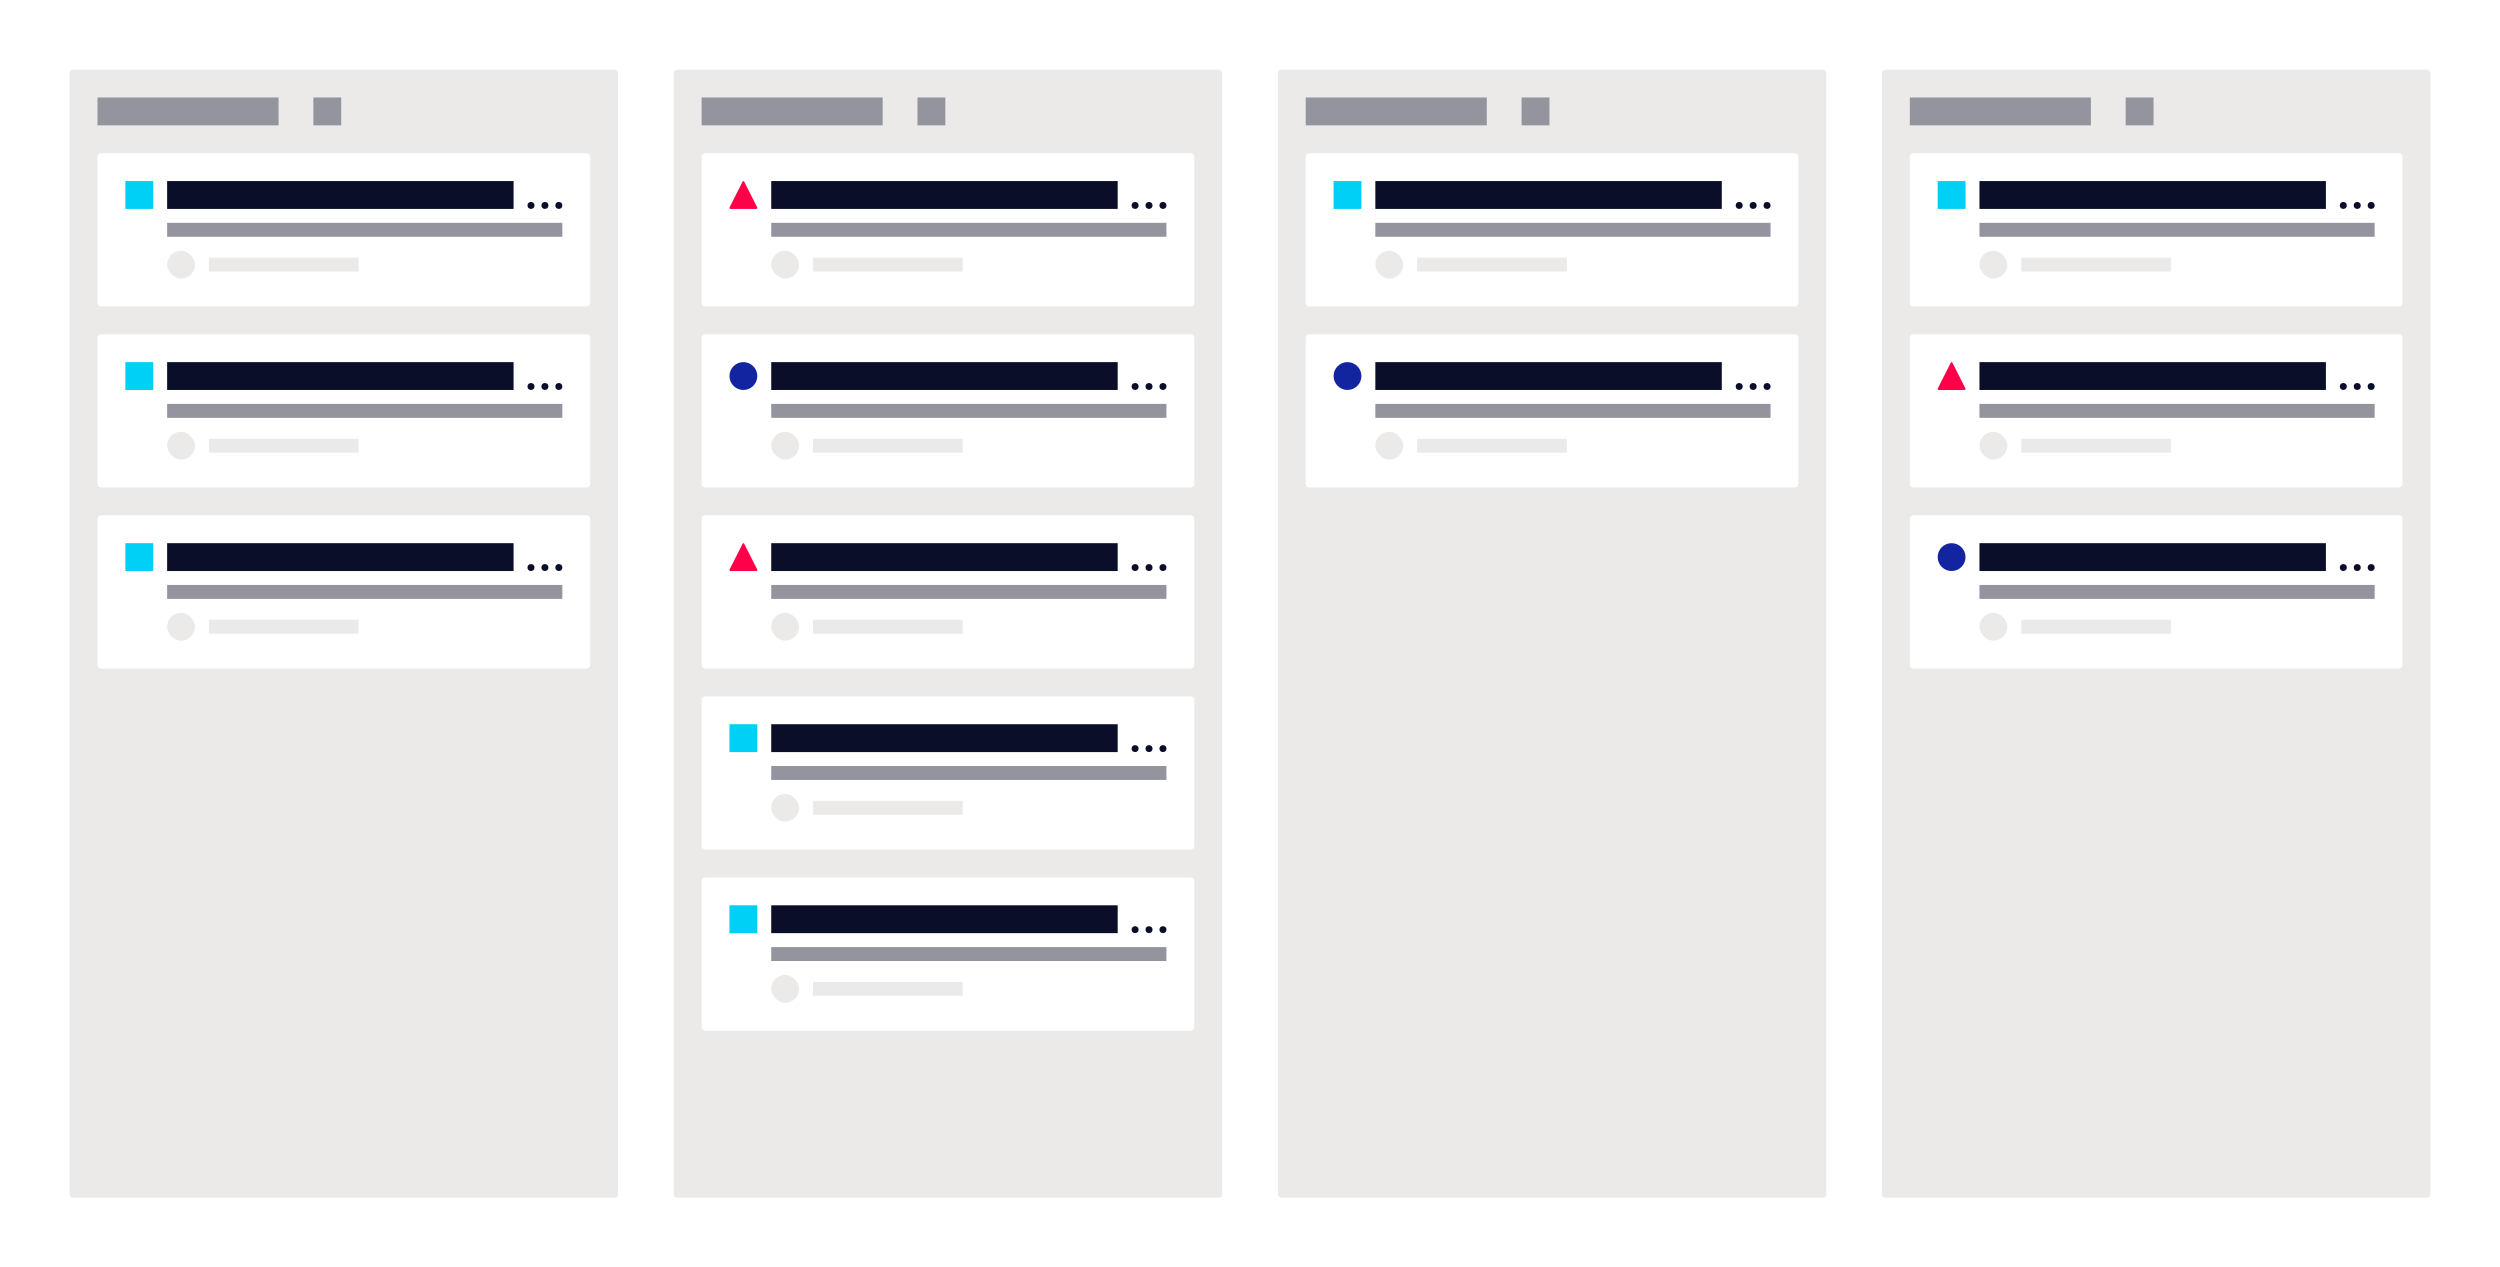<svg width="718" height="364" viewBox="0 0 718 364" fill="none" xmlns="http://www.w3.org/2000/svg">
<g filter="url(#filter0_d_7392_3310351)">
<rect width="710" height="356" transform="translate(5 3)" fill="white"/>
<rect x="21" y="19" width="157.5" height="324" rx="1" fill="#EBEAE8"/>
<rect x="29" y="27" width="52" height="8" fill="#93949E"/>
<rect x="91" y="27" width="8" height="8" fill="#93949E"/>
<path d="M29 44C29 43.448 29.448 43 30 43H169.5C170.052 43 170.5 43.448 170.5 44V86C170.5 86.552 170.052 87 169.5 87H30C29.448 87 29 86.552 29 86V44Z" fill="white"/>
<rect x="37" y="51" width="8" height="8" fill="#00D0F6"/>
<rect x="49" y="51" width="99.5" height="8" fill="#0B0E29"/>
<circle cx="153.5" cy="58" r="1" fill="#0B0E29"/>
<circle cx="157.5" cy="58" r="1" fill="#0B0E29"/>
<circle cx="161.5" cy="58" r="1" fill="#0B0E29"/>
<rect x="49" y="63" width="113.5" height="4" fill="#93949E"/>
<rect x="49" y="71" width="8" height="8" rx="4" fill="#EBEAE8"/>
<rect x="61" y="73" width="43" height="4" fill="#EBEAE8"/>
<path d="M29 96C29 95.448 29.448 95 30 95H169.5C170.052 95 170.5 95.448 170.5 96V138C170.5 138.552 170.052 139 169.5 139H30C29.448 139 29 138.552 29 138V96Z" fill="white"/>
<rect x="37" y="103" width="8" height="8" fill="#00D0F6"/>
<rect x="49" y="103" width="99.5" height="8" fill="#0B0E29"/>
<circle cx="153.5" cy="110" r="1" fill="#0B0E29"/>
<circle cx="157.5" cy="110" r="1" fill="#0B0E29"/>
<circle cx="161.5" cy="110" r="1" fill="#0B0E29"/>
<rect x="49" y="115" width="113.5" height="4" fill="#93949E"/>
<rect x="49" y="123" width="8" height="8" rx="4" fill="#EBEAE8"/>
<rect x="61" y="125" width="43" height="4" fill="#EBEAE8"/>
<path d="M29 148C29 147.448 29.448 147 30 147H169.5C170.052 147 170.5 147.448 170.5 148V190C170.5 190.552 170.052 191 169.5 191H30C29.448 191 29 190.552 29 190V148Z" fill="white"/>
<rect x="37" y="155" width="8" height="8" fill="#00D0F6"/>
<rect x="49" y="155" width="99.5" height="8" fill="#0B0E29"/>
<circle cx="153.5" cy="162" r="1" fill="#0B0E29"/>
<circle cx="157.5" cy="162" r="1" fill="#0B0E29"/>
<circle cx="161.5" cy="162" r="1" fill="#0B0E29"/>
<rect x="49" y="167" width="113.5" height="4" fill="#93949E"/>
<rect x="49" y="175" width="8" height="8" rx="4" fill="#EBEAE8"/>
<rect x="61" y="177" width="43" height="4" fill="#EBEAE8"/>
<rect x="194.5" y="19" width="157.5" height="324" rx="1" fill="#EBEAE8"/>
<rect x="202.5" y="27" width="52" height="8" fill="#93949E"/>
<rect x="264.5" y="27" width="8" height="8" fill="#93949E"/>
<path d="M202.5 44C202.5 43.448 202.948 43 203.5 43H343C343.552 43 344 43.448 344 44V86C344 86.552 343.552 87 343 87H203.5C202.948 87 202.5 86.552 202.5 86V44Z" fill="white"/>
<path d="M214.273 51.15C214.374 50.95 214.626 50.95 214.727 51.15L218.465 58.551C218.565 58.751 218.439 59 218.238 59H210.762C210.561 59 210.435 58.751 210.535 58.551L214.273 51.15Z" fill="#FF0049"/>
<rect x="222.5" y="51" width="99.5" height="8" fill="#0B0E29"/>
<circle cx="327" cy="58" r="1" fill="#0B0E29"/>
<circle cx="331" cy="58" r="1" fill="#0B0E29"/>
<circle cx="335" cy="58" r="1" fill="#0B0E29"/>
<rect x="222.5" y="63" width="113.5" height="4" fill="#93949E"/>
<rect x="222.5" y="71" width="8" height="8" rx="4" fill="#EBEAE8"/>
<rect x="234.5" y="73" width="43" height="4" fill="#EBEAE8"/>
<path d="M202.5 96C202.5 95.448 202.948 95 203.5 95H343C343.552 95 344 95.448 344 96V138C344 138.552 343.552 139 343 139H203.5C202.948 139 202.5 138.552 202.5 138V96Z" fill="white"/>
<circle cx="214.5" cy="107" r="4" fill="#1324A0"/>
<rect x="222.5" y="103" width="99.5" height="8" fill="#0B0E29"/>
<circle cx="327" cy="110" r="1" fill="#0B0E29"/>
<circle cx="331" cy="110" r="1" fill="#0B0E29"/>
<circle cx="335" cy="110" r="1" fill="#0B0E29"/>
<rect x="222.5" y="115" width="113.5" height="4" fill="#93949E"/>
<rect x="222.5" y="123" width="8" height="8" rx="4" fill="#EBEAE8"/>
<rect x="234.5" y="125" width="43" height="4" fill="#EBEAE8"/>
<path d="M202.5 148C202.5 147.448 202.948 147 203.5 147H343C343.552 147 344 147.448 344 148V190C344 190.552 343.552 191 343 191H203.5C202.948 191 202.5 190.552 202.5 190V148Z" fill="white"/>
<path d="M214.273 155.15C214.374 154.95 214.626 154.95 214.727 155.15L218.465 162.551C218.565 162.751 218.439 163 218.238 163H210.762C210.561 163 210.435 162.751 210.535 162.551L214.273 155.15Z" fill="#FF0049"/>
<rect x="222.5" y="155" width="99.5" height="8" fill="#0B0E29"/>
<circle cx="327" cy="162" r="1" fill="#0B0E29"/>
<circle cx="331" cy="162" r="1" fill="#0B0E29"/>
<circle cx="335" cy="162" r="1" fill="#0B0E29"/>
<rect x="222.5" y="167" width="113.5" height="4" fill="#93949E"/>
<rect x="222.5" y="175" width="8" height="8" rx="4" fill="#EBEAE8"/>
<rect x="234.5" y="177" width="43" height="4" fill="#EBEAE8"/>
<path d="M202.5 200C202.5 199.448 202.948 199 203.5 199H343C343.552 199 344 199.448 344 200V242C344 242.552 343.552 243 343 243H203.5C202.948 243 202.5 242.552 202.5 242V200Z" fill="white"/>
<rect x="210.5" y="207" width="8" height="8" fill="#00D0F6"/>
<rect x="222.5" y="207" width="99.5" height="8" fill="#0B0E29"/>
<circle cx="327" cy="214" r="1" fill="#0B0E29"/>
<circle cx="331" cy="214" r="1" fill="#0B0E29"/>
<circle cx="335" cy="214" r="1" fill="#0B0E29"/>
<rect x="222.5" y="219" width="113.5" height="4" fill="#93949E"/>
<rect x="222.5" y="227" width="8" height="8" rx="4" fill="#EBEAE8"/>
<rect x="234.5" y="229" width="43" height="4" fill="#EBEAE8"/>
<path d="M202.5 252C202.5 251.448 202.948 251 203.5 251H343C343.552 251 344 251.448 344 252V294C344 294.552 343.552 295 343 295H203.5C202.948 295 202.5 294.552 202.5 294V252Z" fill="white"/>
<rect x="210.5" y="259" width="8" height="8" fill="#00D0F6"/>
<rect x="222.5" y="259" width="99.5" height="8" fill="#0B0E29"/>
<circle cx="327" cy="266" r="1" fill="#0B0E29"/>
<circle cx="331" cy="266" r="1" fill="#0B0E29"/>
<circle cx="335" cy="266" r="1" fill="#0B0E29"/>
<rect x="222.5" y="271" width="113.5" height="4" fill="#93949E"/>
<rect x="222.5" y="279" width="8" height="8" rx="4" fill="#EBEAE8"/>
<rect x="234.5" y="281" width="43" height="4" fill="#EBEAE8"/>
<rect x="368" y="19" width="157.5" height="324" rx="1" fill="#EBEAE8"/>
<rect x="376" y="27" width="52" height="8" fill="#93949E"/>
<rect x="438" y="27" width="8" height="8" fill="#93949E"/>
<path d="M376 44C376 43.448 376.448 43 377 43H516.5C517.052 43 517.5 43.448 517.5 44V86C517.5 86.552 517.052 87 516.5 87H377C376.448 87 376 86.552 376 86V44Z" fill="white"/>
<rect x="384" y="51" width="8" height="8" fill="#00D0F6"/>
<rect x="396" y="51" width="99.5" height="8" fill="#0B0E29"/>
<circle cx="500.5" cy="58" r="1" fill="#0B0E29"/>
<circle cx="504.5" cy="58" r="1" fill="#0B0E29"/>
<circle cx="508.5" cy="58" r="1" fill="#0B0E29"/>
<rect x="396" y="63" width="113.5" height="4" fill="#93949E"/>
<rect x="396" y="71" width="8" height="8" rx="4" fill="#EBEAE8"/>
<rect x="408" y="73" width="43" height="4" fill="#EBEAE8"/>
<path d="M376 96C376 95.448 376.448 95 377 95H516.5C517.052 95 517.5 95.448 517.5 96V138C517.5 138.552 517.052 139 516.5 139H377C376.448 139 376 138.552 376 138V96Z" fill="white"/>
<circle cx="388" cy="107" r="4" fill="#1324A0"/>
<rect x="396" y="103" width="99.5" height="8" fill="#0B0E29"/>
<circle cx="500.5" cy="110" r="1" fill="#0B0E29"/>
<circle cx="504.5" cy="110" r="1" fill="#0B0E29"/>
<circle cx="508.5" cy="110" r="1" fill="#0B0E29"/>
<rect x="396" y="115" width="113.5" height="4" fill="#93949E"/>
<rect x="396" y="123" width="8" height="8" rx="4" fill="#EBEAE8"/>
<rect x="408" y="125" width="43" height="4" fill="#EBEAE8"/>
<rect x="541.5" y="19" width="157.5" height="324" rx="1" fill="#EBEAE8"/>
<rect x="549.5" y="27" width="52" height="8" fill="#93949E"/>
<rect x="611.5" y="27" width="8" height="8" fill="#93949E"/>
<path d="M549.5 44C549.5 43.448 549.948 43 550.5 43H690C690.552 43 691 43.448 691 44V86C691 86.552 690.552 87 690 87H550.5C549.948 87 549.5 86.552 549.5 86V44Z" fill="white"/>
<rect x="557.5" y="51" width="8" height="8" fill="#00D0F6"/>
<rect x="569.5" y="51" width="99.5" height="8" fill="#0B0E29"/>
<circle cx="674" cy="58" r="1" fill="#0B0E29"/>
<circle cx="678" cy="58" r="1" fill="#0B0E29"/>
<circle cx="682" cy="58" r="1" fill="#0B0E29"/>
<rect x="569.5" y="63" width="113.5" height="4" fill="#93949E"/>
<rect x="569.5" y="71" width="8" height="8" rx="4" fill="#EBEAE8"/>
<rect x="581.5" y="73" width="43" height="4" fill="#EBEAE8"/>
<path d="M549.5 96C549.5 95.448 549.948 95 550.5 95H690C690.552 95 691 95.448 691 96V138C691 138.552 690.552 139 690 139H550.5C549.948 139 549.5 138.552 549.5 138V96Z" fill="white"/>
<path d="M561.273 103.15C561.374 102.95 561.626 102.95 561.727 103.15L565.465 110.551C565.565 110.751 565.439 111 565.238 111H557.762C557.561 111 557.435 110.751 557.535 110.551L561.273 103.15Z" fill="#FF0049"/>
<rect x="569.5" y="103" width="99.5" height="8" fill="#0B0E29"/>
<circle cx="674" cy="110" r="1" fill="#0B0E29"/>
<circle cx="678" cy="110" r="1" fill="#0B0E29"/>
<circle cx="682" cy="110" r="1" fill="#0B0E29"/>
<rect x="569.5" y="115" width="113.5" height="4" fill="#93949E"/>
<rect x="569.5" y="123" width="8" height="8" rx="4" fill="#EBEAE8"/>
<rect x="581.5" y="125" width="43" height="4" fill="#EBEAE8"/>
<path d="M549.5 148C549.5 147.448 549.948 147 550.5 147H690C690.552 147 691 147.448 691 148V190C691 190.552 690.552 191 690 191H550.5C549.948 191 549.5 190.552 549.5 190V148Z" fill="white"/>
<circle cx="561.5" cy="159" r="4" fill="#1324A0"/>
<rect x="569.5" y="155" width="99.5" height="8" fill="#0B0E29"/>
<circle cx="674" cy="162" r="1" fill="#0B0E29"/>
<circle cx="678" cy="162" r="1" fill="#0B0E29"/>
<circle cx="682" cy="162" r="1" fill="#0B0E29"/>
<rect x="569.5" y="167" width="113.5" height="4" fill="#93949E"/>
<rect x="569.5" y="175" width="8" height="8" rx="4" fill="#EBEAE8"/>
<rect x="581.5" y="177" width="43" height="4" fill="#EBEAE8"/>
</g>
<defs>
<filter id="filter0_d_7392_3310351" x="0" y="0" width="718" height="364" filterUnits="userSpaceOnUse" color-interpolation-filters="sRGB">
<feFlood flood-opacity="0" result="BackgroundImageFix"/>
<feColorMatrix in="SourceAlpha" type="matrix" values="0 0 0 0 0 0 0 0 0 0 0 0 0 0 0 0 0 0 127 0" result="hardAlpha"/>
<feOffset dx="-1" dy="1"/>
<feGaussianBlur stdDeviation="2"/>
<feComposite in2="hardAlpha" operator="out"/>
<feColorMatrix type="matrix" values="0 0 0 0 0 0 0 0 0 0 0 0 0 0 0 0 0 0 0.25 0"/>
<feBlend mode="normal" in2="BackgroundImageFix" result="effect1_dropShadow_7392_3310351"/>
<feBlend mode="normal" in="SourceGraphic" in2="effect1_dropShadow_7392_3310351" result="shape"/>
</filter>
</defs>
</svg>
